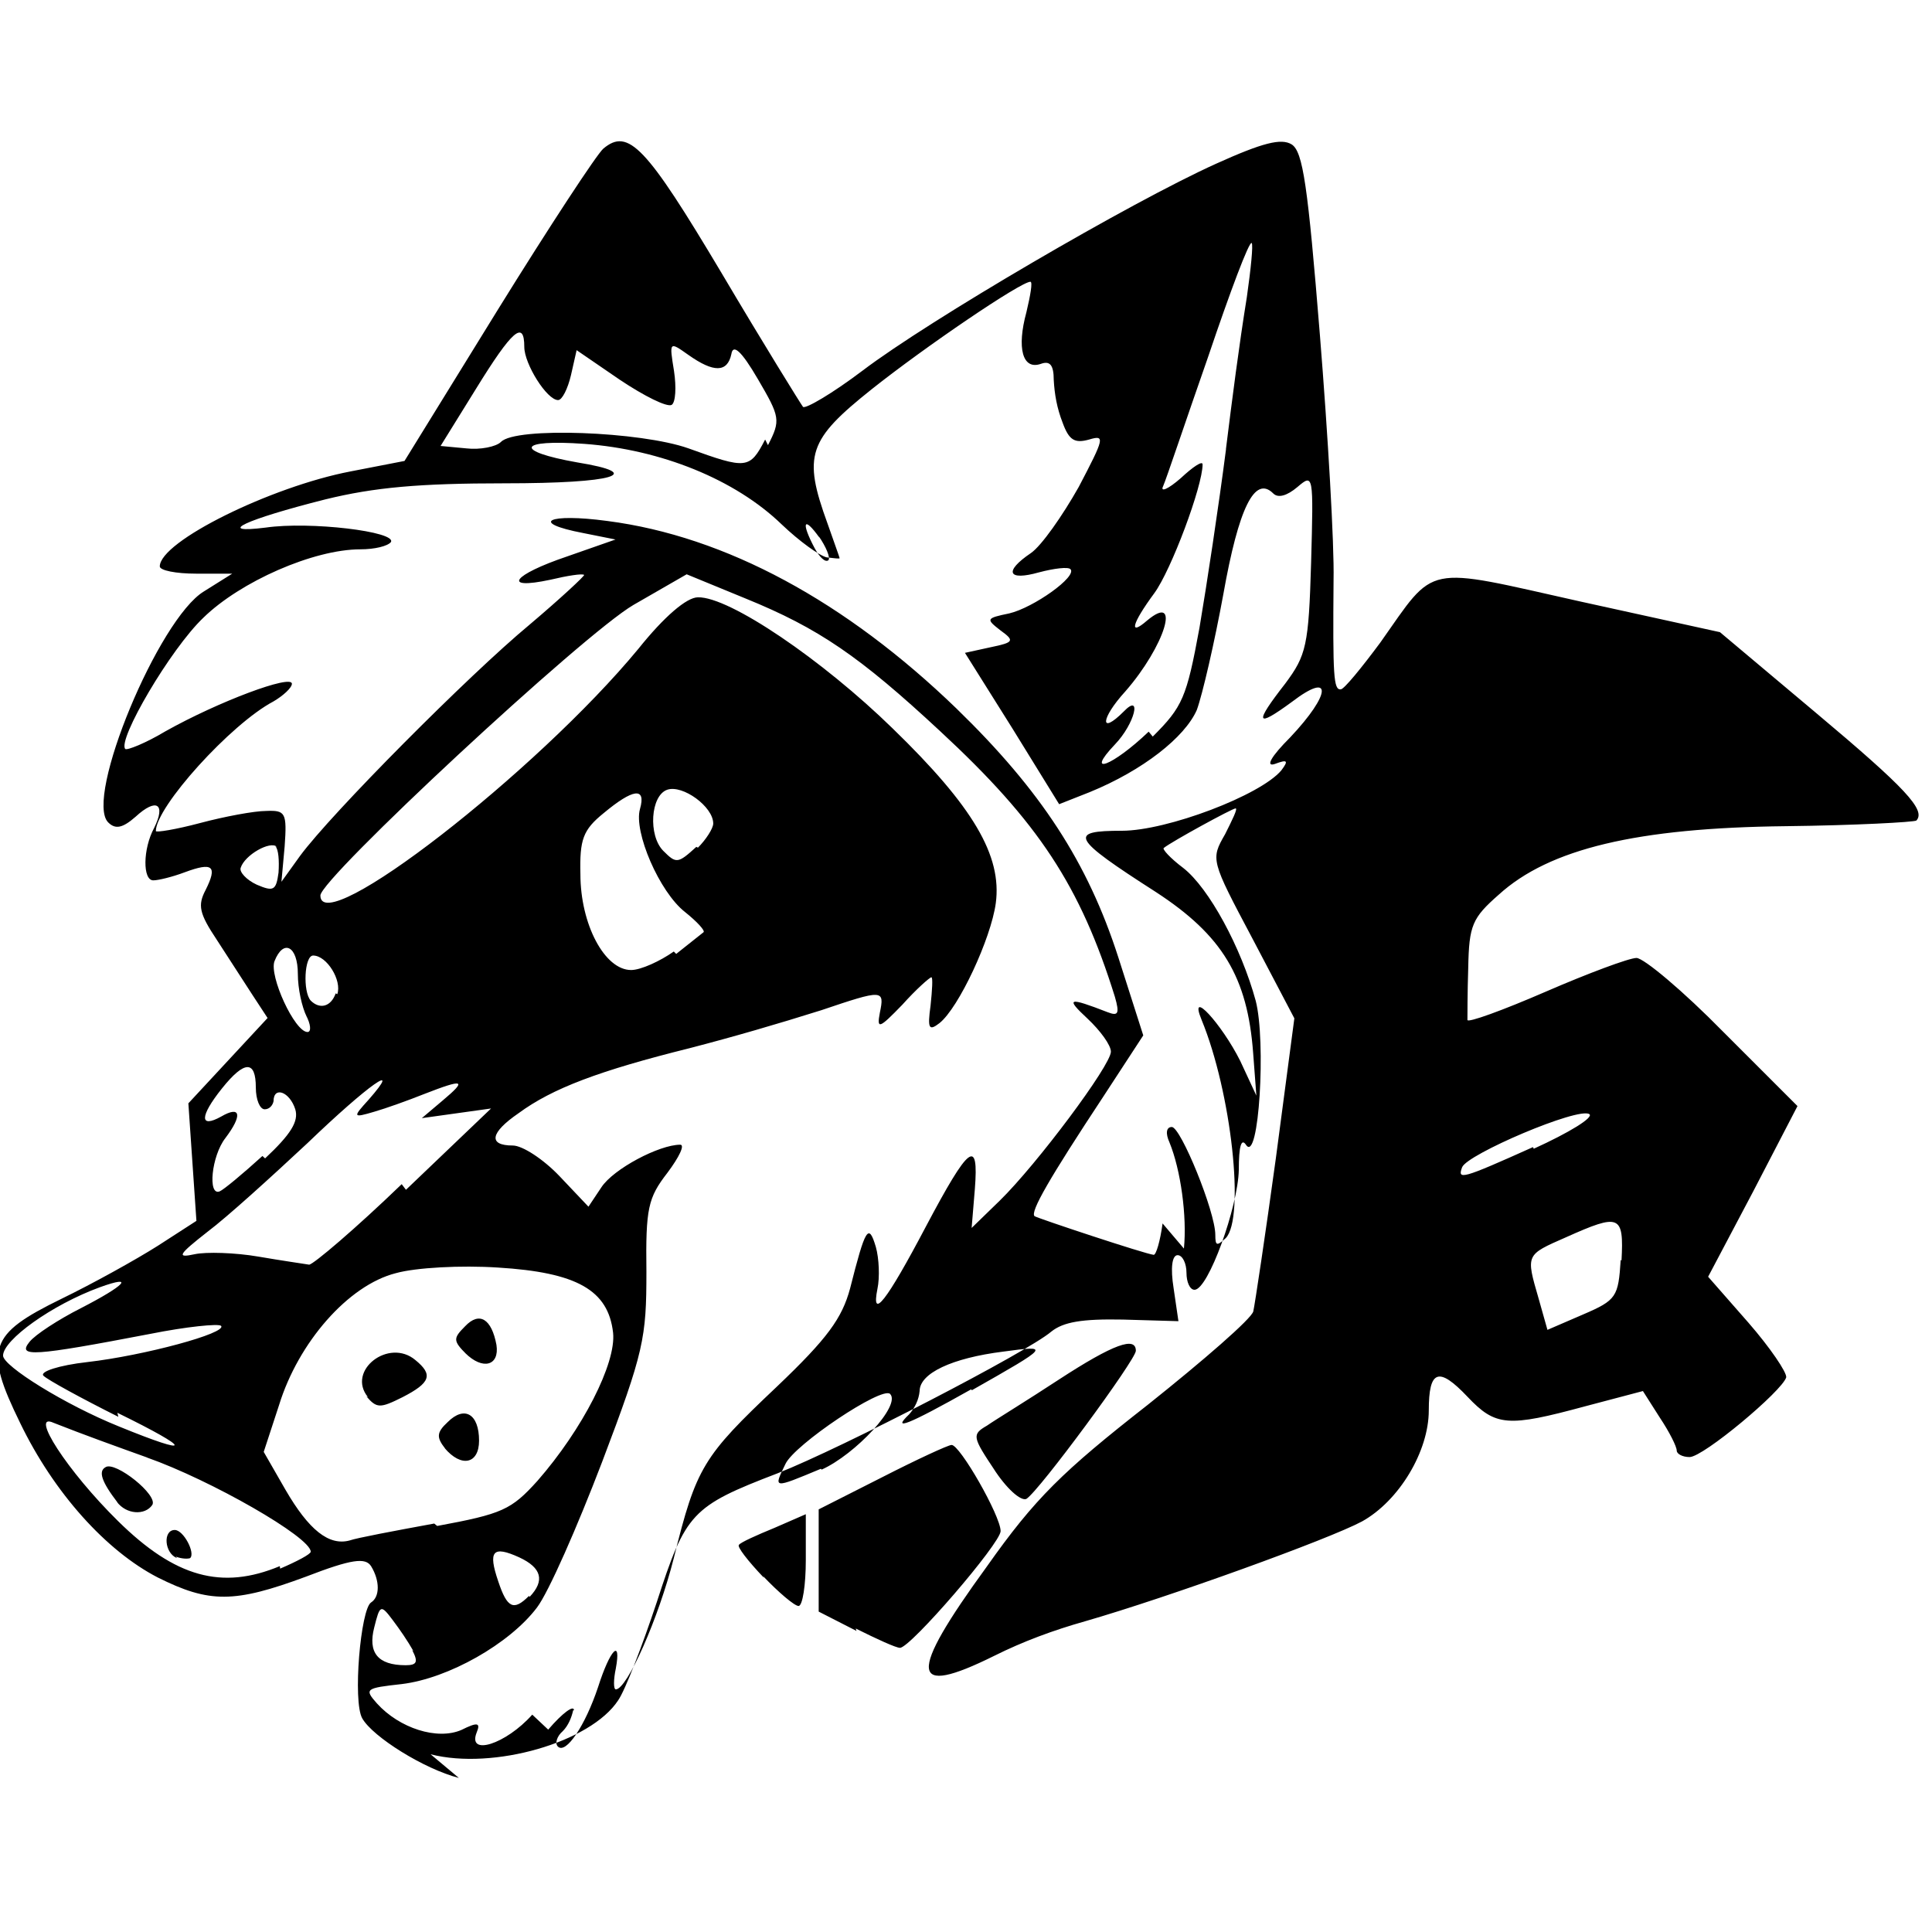<svg viewBox="0 0 24 24" xmlns="http://www.w3.org/2000/svg"><path d="M5.7 22.086c-.43-.11-1.07-.51-1.2-.74 -.12-.21-.02-1.36.11-1.44 .11-.07.11-.27 0-.45 -.07-.11-.24-.09-.81.13 -.89.33-1.2.33-1.84.01 -.64-.33-1.29-1.05-1.71-1.92 -.45-.92-.39-1.1.51-1.54 .392-.19.932-.49 1.2-.66l.48-.31 -.05-.73 -.05-.73 .492-.53 .492-.53 -.19-.29 -.44-.68c-.22-.33-.24-.43-.14-.62 .15-.3.09-.35-.26-.22 -.16.06-.33.1-.39.1 -.133 0-.13-.39.01-.65 .15-.3.03-.38-.23-.14 -.16.14-.25.16-.34.07 -.3-.3.627-2.53 1.19-2.87l.351-.22h-.45c-.25 0-.45-.04-.45-.09 0-.31 1.38-.99 2.37-1.18l.67-.13 1.16-1.88c.64-1.033 1.23-1.932 1.31-2 .31-.26.53-.03 1.47 1.548 .52.879.98 1.62 1.01 1.66 .03.03.37-.17.74-.45 .83-.63 3.33-2.091 4.391-2.57 .58-.262.81-.32.94-.24 .14.09.2.51.35 2.364 .1 1.24.18 2.61.17 3.045 -.01 1.202 0 1.37.09 1.36 .04 0 .26-.27.49-.58 .7-.99.52-.95 2.49-.51l1.73.38 1.19 1c1.12.94 1.37 1.21 1.25 1.34 -.03.02-.76.06-1.62.07 -1.85.02-2.94.28-3.567.85 -.33.29-.37.38-.38.907 -.01.31-.01.61-.01.65 0 .04.44-.12.97-.35 .53-.23 1.04-.42 1.13-.42 .09 0 .58.41 1.08.92l.92.92 -.55 1.06 -.56 1.06 .5.57c.27.31.48.62.47.68 -.05.17-1.03.99-1.2.99 -.09 0-.16-.04-.16-.08 0-.05-.09-.23-.21-.41l-.21-.33 -.72.19c-.96.26-1.11.25-1.46-.12 -.36-.38-.48-.33-.48.17 0 .51-.37 1.125-.83 1.38 -.41.22-2.4.94-3.44 1.24v0c-.39.11-.77.25-1.13.43 -1.05.52-1.08.25-.09-1.11 .6-.85.94-1.18 2-2.01 .69-.55 1.29-1.07 1.31-1.16 .02-.09.15-.95.28-1.9l.23-1.74 -.52-.99c-.52-.98-.52-.984-.34-1.298 .09-.18.16-.32.13-.32 -.04 0-.79.41-.89.49 -.03.01.08.13.24.25 .32.25.72.99.9 1.65 .13.5.04 2.03-.12 1.79 -.06-.09-.09.02-.09.31 -.01.46-.38 1.49-.55 1.49 -.06 0-.1-.1-.1-.21 0-.12-.05-.22-.11-.22 -.07 0-.09.16-.05.41l.06.41 -.69-.02c-.51-.01-.74.03-.89.15 -.29.25-2.59 1.44-3.4 1.76 -1.07.41-1.14.49-1.5 1.6 -.18.54-.39 1.09-.48 1.22 -.34.52-1.55.87-2.33.67Zm1.11-.6c.18-.21.32-.31.32-.24H7.12c-.02.09-.06.19-.13.26 -.07.06-.1.15-.06.19 .1.1.34-.26.5-.74 .15-.47.29-.61.22-.23 -.03.14-.03.26 0 .26 .14 0 .53-.88.72-1.63 .28-1.13.36-1.26 1.28-2.13 .63-.6.81-.85.91-1.22 .19-.75.23-.82.32-.516 .04.14.05.38.02.52 -.08.4.11.16.6-.77 .54-1.02.66-1.11.61-.47l-.04.484 .35-.34c.46-.45 1.38-1.68 1.38-1.85 0-.08-.13-.26-.29-.41 -.28-.26-.24-.27.25-.08 .13.05.15.02.09-.19 -.43-1.38-.95-2.17-2.17-3.3 -1-.93-1.51-1.28-2.42-1.65l-.73-.3 -.66.38c-.62.36-3.89 3.4-3.89 3.61 0 .55 2.683-1.53 3.95-3.064 .32-.4.6-.64.74-.64 .39-.01 1.55.78 2.42 1.63 1 .97 1.359 1.58 1.28 2.17 -.06.44-.46 1.3-.7 1.49 -.13.1-.15.07-.11-.22 .02-.19.03-.35.01-.35 -.02 0-.19.15-.36.34 -.29.3-.32.31-.28.1 .06-.29.04-.29-.73-.03H10.2c-.54.17-1.09.33-1.63.47 -1.125.28-1.71.5-2.13.81 -.35.24-.38.4-.07.4 .12 0 .38.17.58.38l.36.38 .16-.24c.15-.23.72-.53.98-.53 .06 0-.01.15-.16.35 -.24.31-.27.44-.26 1.23 0 .82-.03.99-.55 2.36 -.31.81-.665 1.62-.81 1.81 -.34.45-1.1.88-1.678.95 -.45.05-.47.06-.31.24 .28.31.75.46 1.05.33 .2-.1.24-.09.19.03 -.12.3.36.15.69-.22Zm-1.67-.97h-.001c-.08-.14-.17-.27-.26-.39 -.15-.2-.16-.19-.23.09 -.08.31.04.47.39.47 .14 0 .16-.04.08-.19Zm1.44-.68c.19-.2.15-.36-.13-.49 -.33-.15-.39-.08-.26.3 .11.33.19.37.38.18Zm-3.1-.35c.21-.09.38-.18.38-.21 0-.18-1.24-.89-2.034-1.17l0-.001c-.39-.14-.78-.28-1.16-.43 -.306-.14.17.6.8 1.22 .71.7 1.29.86 2.01.56Zm-1.279-.13c-.16-.06-.18-.35-.03-.35 .11 0 .26.29.19.35 -.03.01-.1.01-.18-.02Zm-.74-.69c-.2-.26-.242-.39-.15-.44 .12-.08.66.35.58.47 -.09.13-.32.12-.44-.04Zm3.97.29c.81-.15.92-.2 1.245-.56 .56-.64.98-1.46.94-1.84 -.06-.53-.45-.75-1.43-.81 -.46-.03-1.02 0-1.27.07 -.59.15-1.21.86-1.45 1.64l-.19.58 .27.47c.29.5.54.7.798.63 .08-.03.56-.12 1.05-.21Zm.1-.96c-.11-.14-.11-.2.03-.33 .21-.21.39-.1.39.23 0 .29-.22.34-.43.09Zm-.96-.64c-.27-.33.26-.74.59-.46 .22.18.19.28-.16.46 -.28.14-.32.14-.45-.01Zm1.226-.53c-.17-.17-.17-.2-.02-.35 .18-.19.33-.09.39.23 .04.26-.17.32-.39.1Zm4.41 1.43c.42-.19.99-.8.85-.94 -.1-.1-1.189.63-1.3.87 -.15.31-.16.31.44.06ZM1.47 17.6c-.46-.23-.88-.46-.93-.51 -.05-.05.19-.13.546-.17 .7-.08 1.74-.36 1.66-.45 -.03-.03-.43.01-.88.1 -1.46.28-1.653.29-1.5.1 .07-.09.363-.28.64-.42 .544-.28.68-.42.236-.26 -.602.22-1.204.657-1.204.85 0 .13.77.61 1.44.88 .93.38.92.29-.02-.17Zm10.603-.33c.97-.55.98-.56.391-.48 -.64.08-1.04.27-1.04.49v-.001c-.01.11-.06.21-.13.29 -.22.21-.03.14.77-.31Zm8.07-1.61c.03-.57-.02-.59-.69-.29 -.5.22-.5.21-.34.76l.11.39 .44-.19c.42-.18.44-.22.47-.68Zm-5.436-.15c.04-.4-.04-.98-.18-1.32 -.05-.11-.04-.19.03-.19 .11 0 .54 1.05.54 1.34 0 .14.02.14.13.04 .24-.25.07-1.81-.3-2.71 -.17-.41.25.05.48.51l.2.43 -.04-.53c-.07-.94-.38-1.46-1.21-2 -1.05-.673-1.09-.76-.42-.76 .56 0 1.72-.44 1.98-.75 .09-.12.08-.14-.08-.08 -.12.04-.05-.09.19-.33 .51-.54.53-.83.02-.44 -.45.33-.47.27-.08-.23 .26-.35.29-.47.32-1.5 .03-1.1.03-1.11-.17-.94 -.13.11-.24.14-.3.08 -.23-.23-.43.18-.62 1.25 -.11.6-.26 1.25-.33 1.44 -.15.34-.67.75-1.33 1.02l-.38.15 -.58-.94 -.59-.94 .32-.07c.29-.06.3-.08.12-.21 -.18-.14-.18-.15.11-.21 .3-.07.85-.46.76-.55 -.03-.03-.2-.01-.39.04 -.39.11-.44-.01-.1-.24 .13-.09.39-.46.593-.82 .32-.61.33-.65.13-.59 -.18.05-.25.01-.33-.21v0c-.07-.18-.1-.35-.11-.53 0-.19-.05-.24-.16-.2 -.23.08-.3-.2-.18-.64 .05-.21.08-.38.05-.38 -.12 0-1.311.81-1.97 1.334 -.79.63-.86.82-.55 1.67 .08.23.15.42.15.43 0 .01-.07 0-.16-.01 -.09-.02-.34-.2-.56-.41 -.58-.56-1.5-.93-2.45-1 -.83-.06-.883.09-.09.23 .86.14.47.26-.9.26 -1.06 0-1.62.05-2.23.2 -.99.25-1.38.43-.74.35 .55-.08 1.63.05 1.556.18 -.04.05-.2.09-.38.09 -.58 0-1.49.4-1.95.85 -.41.39-1.07 1.52-.97 1.63 .02.02.25-.07.5-.22 .66-.37 1.57-.71 1.57-.59 0 .05-.11.15-.23.22 -.53.28-1.46 1.31-1.46 1.61 0 .02.25-.02.55-.1 .3-.08.673-.15.82-.15 .24-.01.26.02.23.44l-.04.44 .23-.32c.39-.53 2.1-2.25 2.85-2.872 .39-.33.69-.61.68-.62 -.02-.02-.21.01-.42.06 -.609.13-.47-.06.21-.29l.6-.21 -.4-.08c-.68-.13-.44-.25.3-.15 1.468.19 2.96 1 4.336 2.33 1.05 1.02 1.63 1.91 2.01 3.09l.31.97 -.5.766c-.66 1-.91 1.43-.85 1.48 .05.03 1.375.47 1.48.48 .03 0 .08-.17.11-.39Zm-9.664-.73L6.1 13.77l-.43.06 -.43.06 .26-.22c.31-.26.258-.27-.23-.08 -.2.08-.48.18-.62.22 -.27.08-.27.07-.07-.15 .43-.49 0-.19-.76.54 -.45.42-1 .92-1.24 1.1 -.37.29-.39.33-.16.28 .14-.03.5-.02.79.03 .29.05.57.09.63.1 .05 0 .58-.45 1.15-1Zm-1.75-.39c.32-.3.42-.46.375-.61 -.07-.22-.27-.29-.27-.1v0c-.01.05-.05.1-.11.1s-.11-.12-.11-.27c0-.34-.14-.34-.42.01 -.28.35-.28.5-.01.35 .24-.14.27-.02.05.27 -.17.22-.22.718-.07.66 .05-.02.29-.22.532-.44Zm15.76-.12c.44-.2.75-.39.69-.43 -.14-.09-1.52.5-1.58.66 -.06.16-.01.15.88-.25ZM3.81 12.63c-.06-.12-.11-.35-.11-.53 0-.35-.18-.44-.29-.16 -.07.18.25.88.41.88 .05 0 .04-.1-.02-.21Zm.38-.28c.06-.17-.13-.48-.3-.48 -.11 0-.13.45-.03.56 .11.11.25.08.31-.09Zm4.21-.5l.34-.27c.02-.02-.08-.13-.23-.25 -.32-.25-.641-1-.56-1.28 .08-.28-.09-.25-.45.05 -.26.21-.3.33-.29.76 0 .62.3 1.19.63 1.19 .12 0 .36-.11.53-.23ZM3.44 10.52c-.08-.08-.4.1-.45.26 -.02.05.07.15.2.21 .21.09.24.07.27-.15 .01-.15 0-.29-.04-.33Zm5.23.01c.1-.1.19-.24.19-.3 0-.21-.38-.484-.57-.42 -.21.07-.24.57-.05.76 .16.16.18.16.41-.05Zm5.65-1.38c.37-.37.42-.48.58-1.35 .09-.53.24-1.52.33-2.22l-.001-.001c.08-.64.16-1.27.26-1.89 .05-.35.08-.65.06-.67 -.03-.03-.27.61-.54 1.41 -.28.8-.52 1.52-.56 1.61 -.04.08.06.04.22-.1 .15-.14.27-.22.27-.17 0 .27-.39 1.314-.6 1.6 -.28.38-.32.54-.09.34 .43-.36.22.32-.27.88 -.31.34-.32.55-.02.25 .23-.24.14.15-.11.41 -.38.4-.03.27.42-.16Zm-4.14-2.47c-.2-.28-.23-.19-.06.13 .06.11.13.18.17.15 .03-.03-.03-.17-.12-.3Zm-.64-1.15c.16-.31.15-.35-.125-.82 -.21-.36-.31-.44-.33-.31 -.05.23-.22.23-.532.01 -.24-.17-.24-.17-.18.2 .03.2.02.39-.03.42 -.06.03-.34-.11-.64-.31l-.54-.37 -.07.31c-.04.17-.11.31-.16.31 -.14 0-.42-.45-.42-.66 0-.34-.15-.21-.6.52l-.44.71 .32.03c.17.02.37-.02.43-.08 .18-.19 1.74-.13 2.33.08 .72.26.76.26.952-.11Zm1.1 14.73l-.47-.24v-1.27l.79-.4c.43-.22.82-.4.86-.4 .1-.01.61.88.61 1.07 0 .15-1.12 1.45-1.25 1.45 -.05 0-.29-.11-.55-.24ZM9.49 19.6c-.2-.21-.34-.39-.31-.41 .02-.03.22-.12.44-.21l.39-.17v.57c0 .31-.04.57-.09.57 -.05 0-.25-.17-.44-.37Zm2.87-1.33c-.28-.42-.29-.45-.1-.56 .1-.07.51-.32.89-.57 .69-.45.96-.54.96-.36 0 .11-1.2 1.74-1.36 1.84 -.07.03-.25-.13-.41-.38Z"/></svg>